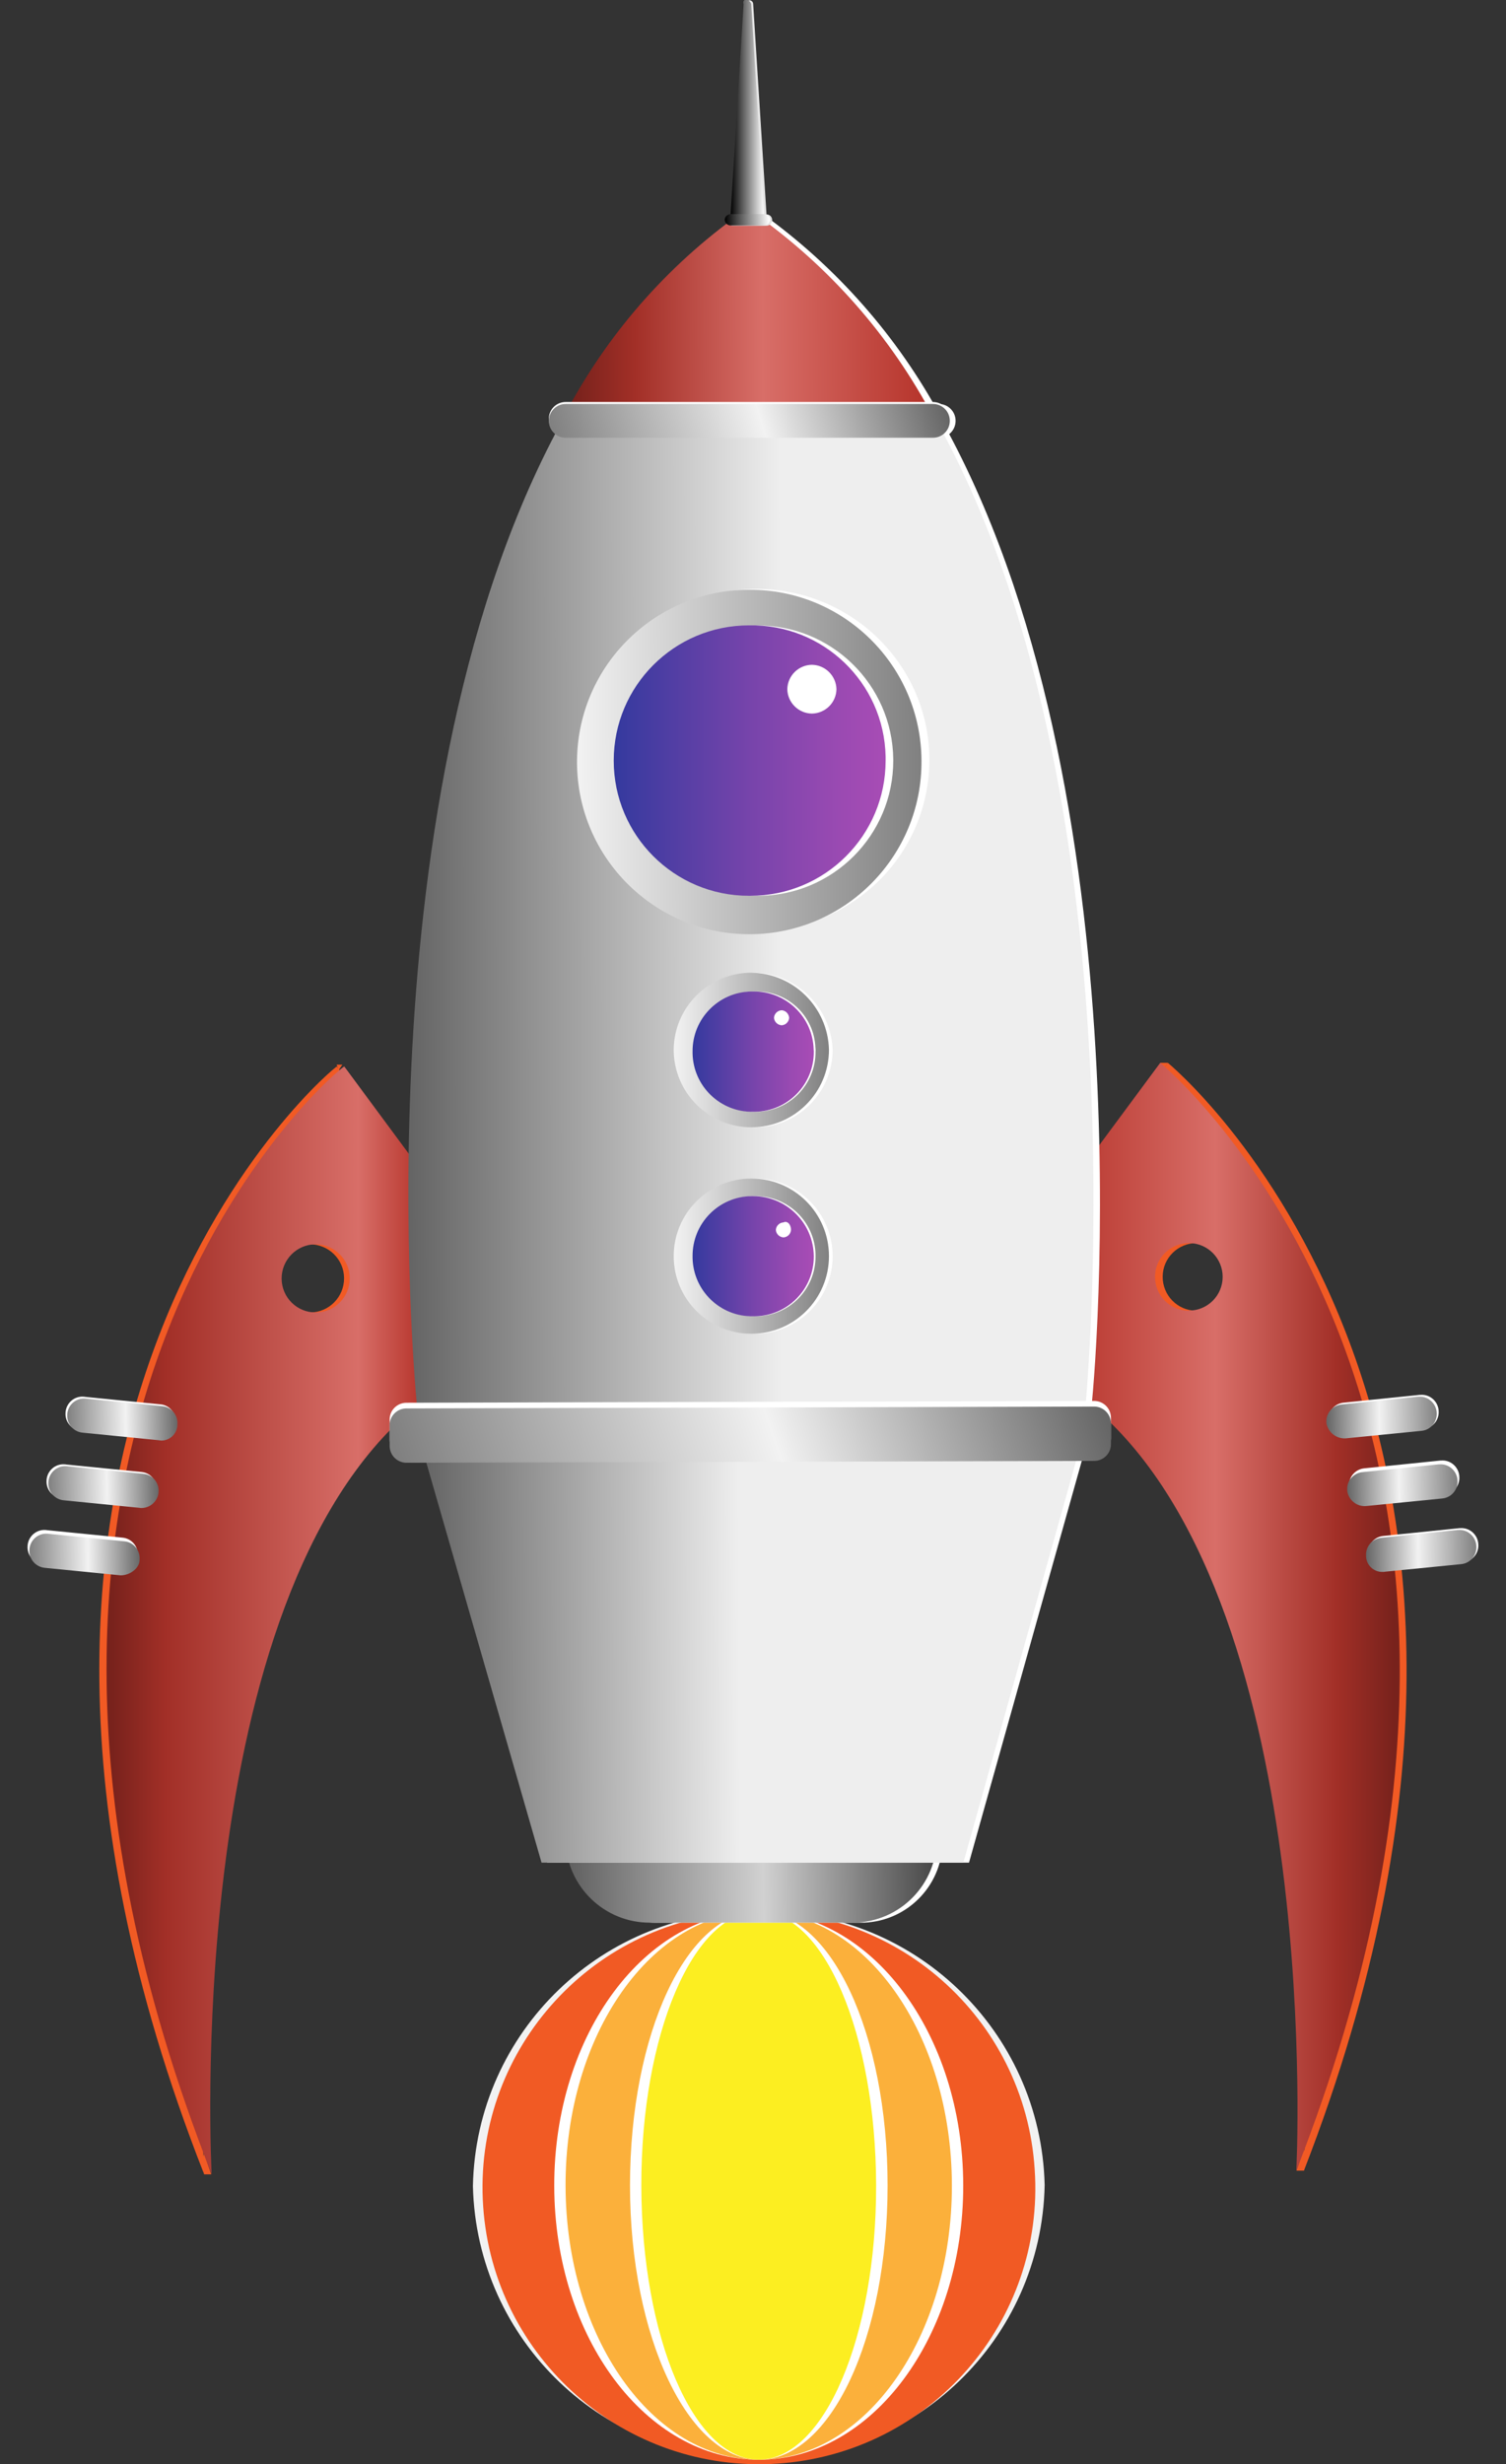 <?xml version="1.0" encoding="utf-8"?>
<!-- Generator: Adobe Illustrator 25.0.0, SVG Export Plug-In . SVG Version: 6.00 Build 0)  -->
<svg version="1.1" id="Layer_1" xmlns="http://www.w3.org/2000/svg" xmlns:xlink="http://www.w3.org/1999/xlink" x="0px" y="0px"
	 viewBox="0 0 1222.5 2000" style="enable-background:new 0 0 1222.5 2000;" xml:space="preserve">
<rect x="0" y="0" width="1222.5" height="2000" fill="#333333" stroke="none"/>
<style type="text/css">
	.st0{fill:#F2F2F2;}
	.st1{fill:#F15A24;}
	.st2{fill:#FFFFFF;}
	.st3{fill:#FBB03B;}
	.st4{fill:#FCEE21;}
	.st5{fill:url(#Vector-10_1_);}
	.st6{fill:url(#Vector-14_1_);}
	.st7{fill:url(#Vector-15_1_);}
	.st8{fill:url(#Vector-16_1_);}
	.st9{fill:url(#Vector-20_1_);}
	.st10{fill:url(#Vector-24_1_);}
	.st11{fill:url(#Vector-25_1_);}
	.st12{fill:url(#Vector-26_1_);}
	.st13{fill:url(#Vector-31_1_);}
	.st14{fill:url(#Vector-32_1_);}
	.st15{fill:url(#Vector-34_1_);}
	.st16{fill:url(#Vector-36_1_);}
	.st17{fill:url(#Vector-38_1_);}
	.st18{fill:url(#Vector-41_1_);}
	.st19{fill:url(#Vector-43_1_);}
	.st20{fill:url(#Vector-46_1_);}
	.st21{fill:url(#Vector-48_1_);}
	.st22{fill:url(#Vector-50_1_);}
	.st23{fill:#E6E6E6;}
	.st24{fill:url(#Vector-52_1_);}
	.st25{fill:url(#Vector-53_1_);}
	.st26{fill:url(#Vector-55_1_);}
	.st27{fill:url(#Vector-57_1_);}
</style>
<g id="Group" transform="translate(0.003 0.005)">
	<path id="Vector" class="st0" d="M848,1773.6c-2.5,125.5-106.1,225.2-231.6,222.9c-125.5,2.8-229.5-96.5-232.5-222
		c2.4-125.5,106.1-225.3,231.6-223C741,1548.7,845,1648.1,848,1773.6z"/>
	<path id="Vector-2" class="st1" d="M839.9,1760.9c8.4,123.6-85.1,230.5-208.7,238.8c-123.6,8.2-230.6-85.3-239-208.9
		s85.1-230.5,208.7-238.8c0.6,0,1.3-0.1,1.9-0.1C725.9,1544.2,832.1,1637.8,839.9,1760.9C839.9,1760.9,839.9,1760.9,839.9,1760.9z"
		/>
	<path id="Vector-3" class="st2" d="M781.9,1773.7c0.2,122.9-73.9,222.7-165.6,222.8c-91.7,0.2-166.2-99.3-166.4-222.2
		s73.9-222.7,165.6-222.8S781.7,1650.8,781.9,1773.7z"/>
	<path id="Vector-4" class="st3" d="M772.7,1773.7c0.2,122.9-69.8,222.6-156.4,222.8s-156.9-99.3-157.2-222.2
		s69.8-222.6,156.4-222.8S772.5,1650.9,772.7,1773.7z"/>
	<path id="Vector-5" class="st2" d="M720.5,1774c0,123.5-46.1,222.5-104.5,222.5c-56.9-0.1-104.6-99.2-104.6-222.5
		s46.1-222.5,104.5-222.5S720.5,1650.5,720.5,1774z"/>
	<path id="Vector-6" class="st4" d="M711.2,1773.8c0.2,122.9-42.2,222.6-95.2,222.7s-95.1-99.4-95.4-222.3
		c-0.2-122.9,42.2-222.6,95.2-222.7S710.9,1651,711.2,1773.8z"/>
	<g id="Group-2">
		<path id="Vector-7" class="st1" d="M941.8,862.7h6.2l-3.1,4.6L941.8,862.7z"/>
		<path id="Vector-8" class="st1" d="M1058.6,1761.9h-6.2l6.2-18.3l1.2,4.6L1058.6,1761.9z"/>
		<path id="Vector-9" class="st1" d="M948,862.7L863.4,977l18.5,172.2l18.3-1.5c181.4,163.1,158.3,614.1,158.3,614.1
			C1296.8,1147.7,948,862.7,948,862.7z M971,1063.9c-15.2-0.1-27.3-12.5-27.2-27.7c0.1-15.2,12.5-27.3,27.7-27.2
			c15.1,0.1,27.2,12.4,27.2,27.4c0,15.2-12.3,27.4-27.4,27.4C971.2,1063.9,971.1,1063.9,971,1063.9z"/>
		
			<linearGradient id="Vector-10_1_" gradientUnits="userSpaceOnUse" x1="-245.253" y1="1944.037" x2="-171.966" y2="1944.111" gradientTransform="matrix(3.792 0 0 -12.219 1788.358 25066.879)">
			<stop  offset="0" style="stop-color:#B5332A"/>
			<stop  offset="0.462" style="stop-color:#D86E68"/>
			<stop  offset="0.816" style="stop-color:#A22F27"/>
			<stop  offset="0.983" style="stop-color:#78221C"/>
		</linearGradient>
		<path id="Vector-10" class="st5" d="M941.8,862.7L857.2,977l18.5,172.2l18.3-1.5c181.4,164.6,158.3,614.1,158.3,614.1
			C1292.2,1149.2,941.8,862.7,941.8,862.7z M964.8,1063.9c-15.2-0.1-27.3-12.5-27.2-27.7c0.1-15.2,12.5-27.3,27.7-27.2
			c15.1,0.1,27.2,12.4,27.2,27.4c0,15.2-12.3,27.4-27.4,27.4C965,1063.9,964.9,1063.9,964.8,1063.9z"/>
		<path id="Vector-11" class="st2" d="M1094,1166l61.5-6.1c7.5-0.7,13-7.4,12.3-14.9c0-0.1,0-0.2,0-0.3c-0.7-7.6-7.4-13.2-14.9-12.5
			c-0.2,0-0.3,0-0.5,0l-61.5,6.3c-7.5,0.6-13.2,7.2-12.6,14.7c0,0.2,0,0.3,0,0.5C1080.3,1160.9,1086.6,1165.9,1094,1166z"/>
		<path id="Vector-12" class="st2" d="M1110.8,1219.3l61.5-6.1c7.5-0.7,13-7.4,12.3-14.9c0-0.1,0-0.2,0-0.3
			c-0.7-7.6-7.4-13.2-14.9-12.5c-0.2,0-0.3,0-0.5,0l-61.5,6.3c-7.5,0.6-13.2,7.2-12.6,14.7c0,0.2,0,0.3,0,0.5
			c-0.2,6.8,5.2,12.5,12.1,12.6C1108.5,1219.7,1109.7,1219.6,1110.8,1219.3z"/>
		<path id="Vector-13" class="st2" d="M1126.2,1274.2l61.5-6.1c7.5-0.7,13-7.4,12.3-14.9c0-0.1,0-0.2,0-0.3
			c-0.7-7.6-7.4-13.2-14.9-12.5c-0.2,0-0.3,0-0.5,0l-61.5,6.3c-7.5,0.6-13.2,7.2-12.6,14.7c0,0.2,0,0.3,0,0.5
			c0.9,7.6,7.8,13.1,15.4,12.2C1126,1274.2,1126.1,1274.2,1126.2,1274.2z"/>
		
			<linearGradient id="Vector-14_1_" gradientUnits="userSpaceOnUse" x1="233.553" y1="850.707" x2="307.575" y2="851.075" gradientTransform="matrix(1.218 0 0 -0.461 792.722 1542.774)">
			<stop  offset="0" style="stop-color:#666666"/>
			<stop  offset="0.47" style="stop-color:#F2F2F2"/>
			<stop  offset="1" style="stop-color:#808080"/>
		</linearGradient>
		<path id="Vector-14" class="st6" d="M1092.4,1167.5l61.5-6.1c7.5-0.7,13-7.4,12.3-14.9c0-0.1,0-0.2,0-0.3
			c-0.7-7.6-7.4-13.2-14.9-12.5c-0.2,0-0.3,0-0.5,0l-61.5,6.3c-7.5,0.6-13.2,7.2-12.6,14.7c0,0.2,0,0.3,0,0.5
			C1078.1,1162.7,1084.8,1168,1092.4,1167.5z"/>
		
			<linearGradient id="Vector-15_1_" gradientUnits="userSpaceOnUse" x1="246.921" y1="735.306" x2="320.134" y2="735.747" gradientTransform="matrix(1.218 0 0 -0.462 792.952 1545.098)">
			<stop  offset="0" style="stop-color:#666666"/>
			<stop  offset="0.47" style="stop-color:#F2F2F2"/>
			<stop  offset="1" style="stop-color:#808080"/>
		</linearGradient>
		<path id="Vector-15" class="st7" d="M1109.3,1222.4l61.5-6.1c7.5-0.7,13-7.4,12.3-14.9c0-0.1,0-0.2,0-0.3
			c-0.7-7.6-7.4-13.2-14.9-12.5c-0.2,0-0.3,0-0.5,0l-61.5,6.3c-7.5,0.6-13.2,7.2-12.6,14.7c0,0.2,0,0.3,0,0.5
			C1094.7,1217.8,1101.7,1223.3,1109.3,1222.4z"/>
		
			<linearGradient id="Vector-16_1_" gradientUnits="userSpaceOnUse" x1="259.328" y1="628.331" x2="332.688" y2="628.698" gradientTransform="matrix(1.218 0 0 -0.464 793.16 1550.628)">
			<stop  offset="0" style="stop-color:#666666"/>
			<stop  offset="0.47" style="stop-color:#F2F2F2"/>
			<stop  offset="1" style="stop-color:#808080"/>
		</linearGradient>
		<path id="Vector-16" class="st8" d="M1124.6,1275.7l61.5-6.1c7.5-0.7,13-7.4,12.3-14.9c0-0.1,0-0.2,0-0.3
			c-0.7-7.6-7.4-13.2-14.9-12.5c-0.2,0-0.3,0-0.5,0l-61.5,6.3c-7.5,0.6-13.2,7.2-12.6,14.7c0,0.2,0,0.3,0,0.5
			c0.3,7.1,6.3,12.7,13.4,12.5C1123.2,1275.9,1123.9,1275.9,1124.6,1275.7z"/>
	</g>
	<g id="Group-3">
		<path id="Vector-17" class="st1" d="M277.9,864.2h-4.6l1.5,4.6L277.9,864.2z"/>
		<path id="Vector-18" class="st1" d="M165.7,1764.9h5.8l-5.8-16.8l-1.5,4.6L165.7,1764.9z"/>
		<path id="Vector-19" class="st1" d="M165.7,1764.8c0,0-24.6-449.5,155.2-614.1l18.5,1.5l18.5-172.2l-84.5-114.3
			C273.2,864.2-75.7,1150.7,165.7,1764.8z M224,1037.9c-0.1-15.3,12.2-27.8,27.4-27.9c15.3-0.1,27.8,12.2,27.9,27.4
			c0.1,15.3-12.2,27.8-27.4,27.9c-0.1,0-0.1,0-0.2,0c-15.2,0.1-27.5-12.1-27.7-27.2C224,1038,224,1038,224,1037.9z"/>
		
			<linearGradient id="Vector-20_1_" gradientUnits="userSpaceOnUse" x1="-377.807" y1="1943.831" x2="-446.385" y2="1943.831" gradientTransform="matrix(3.77 0 0 -12.219 1769.397 25067.09)">
			<stop  offset="6.000000e-03" style="stop-color:#B5332A"/>
			<stop  offset="0.211" style="stop-color:#D86E68"/>
			<stop  offset="0.816" style="stop-color:#A22F27"/>
			<stop  offset="0.983" style="stop-color:#78221C"/>
		</linearGradient>
		<path id="Vector-20" class="st9" d="M171.8,1764.8c0,0-24.6-449.5,155.2-614.1l18.5,1.5l18.5-172.2l-84.5-114.3
			C277.8,864.2-69.6,1150.7,171.8,1764.8z M228.6,1037.9c-0.1-15.3,12.2-27.8,27.4-27.9c15.3-0.1,27.8,12.2,27.9,27.4
			c0.1,15.3-12.2,27.8-27.4,27.9c-0.1,0-0.1,0-0.2,0c-15.2,0.1-27.5-12.1-27.7-27.2C228.6,1038,228.6,1038,228.6,1037.9z"/>
		<path id="Vector-21" class="st2" d="M127.3,1167.5l-61.5-6.1c-7.5-0.6-13.2-7.2-12.6-14.7c0-0.2,0-0.3,0-0.5
			c0.7-7.6,7.3-13.2,14.9-12.5c0.2,0,0.5,0,0.7,0.1l61.5,6.1c7.5,0.7,13,7.4,12.3,14.9c0,0.1,0,0.2,0,0.3
			c-0.8,7.6-7.6,13.2-15.2,12.5C127.4,1167.5,127.3,1167.5,127.3,1167.5z"/>
		<path id="Vector-22" class="st2" d="M111.9,1222.4l-61.5-6.1c-7.5-0.6-13.2-7.2-12.6-14.7c0-0.2,0-0.3,0-0.5
			c0.7-7.6,7.3-13.2,14.9-12.5c0.2,0,0.5,0,0.7,0.1l61.5,6.1c7.5,0.7,13,7.4,12.3,14.9c0,0.1,0,0.2,0,0.3
			C127.3,1216.3,119.5,1222.4,111.9,1222.4z"/>
		<path id="Vector-23" class="st2" d="M96.5,1275.7l-61.5-6.1c-7.5-0.6-13.2-7.2-12.6-14.7c0-0.2,0-0.3,0-0.5
			c0.7-7.6,7.3-13.2,14.9-12.5c0.2,0,0.5,0,0.7,0.1l61.5,6.1c7.5,0.7,13,7.4,12.3,14.9c0,0.1,0,0.2,0,0.3
			c-0.2,7.2-6.1,12.8-13.2,12.7C97.9,1275.9,97.2,1275.8,96.5,1275.7z"/>
		
			<linearGradient id="Vector-24_1_" gradientUnits="userSpaceOnUse" x1="-520.787" y1="854.991" x2="-594.736" y2="854.55" gradientTransform="matrix(1.218 0 0 -0.464 778.831 1548.719)">
			<stop  offset="0" style="stop-color:#666666"/>
			<stop  offset="0.47" style="stop-color:#F2F2F2"/>
			<stop  offset="1" style="stop-color:#808080"/>
		</linearGradient>
		<path id="Vector-24" class="st10" d="M128.7,1169l-61.5-6.1c-7.5-0.6-13.2-7.2-12.6-14.7c0-0.2,0-0.3,0-0.5
			c0.7-7.6,7.3-13.2,14.9-12.5c0.2,0,0.5,0,0.7,0.1l61.5,6.1c7.5,0.7,13,7.4,12.3,14.9c0,0.1,0,0.2,0,0.3
			c-0.2,7.2-6.1,12.8-13.2,12.7C130.1,1169.2,129.4,1169.1,128.7,1169z"/>
		
			<linearGradient id="Vector-25_1_" gradientUnits="userSpaceOnUse" x1="-533.182" y1="733.097" x2="-607.131" y2="732.656" gradientTransform="matrix(1.218 0 0 -0.462 778.623 1545.558)">
			<stop  offset="0" style="stop-color:#666666"/>
			<stop  offset="0.47" style="stop-color:#F2F2F2"/>
			<stop  offset="1" style="stop-color:#808080"/>
		</linearGradient>
		<path id="Vector-25" class="st11" d="M113.4,1223.9l-61.5-6.1c-7.5-0.6-13.2-7.2-12.6-14.7c0-0.2,0-0.3,0-0.5
			c0.7-7.6,7.3-13.2,14.9-12.5c0.2,0,0.5,0,0.7,0.1l61.5,6.1c7.5,0.7,13,7.4,12.3,14.9c0,0.1,0,0.2,0,0.3
			c-0.8,7.6-7.6,13.2-15.2,12.5C113.5,1223.9,113.5,1223.9,113.4,1223.9z"/>
		
			<linearGradient id="Vector-26_1_" gradientUnits="userSpaceOnUse" x1="-545.637" y1="612.567" x2="-619.586" y2="612.199" gradientTransform="matrix(1.218 0 0 -0.461 778.414 1543.946)">
			<stop  offset="0" style="stop-color:#666666"/>
			<stop  offset="0.47" style="stop-color:#F2F2F2"/>
			<stop  offset="1" style="stop-color:#808080"/>
		</linearGradient>
		<path id="Vector-26" class="st12" d="M98,1278.7l-61.5-6.1c-7.5-0.6-13.2-7.2-12.6-14.7c0-0.2,0-0.3,0-0.5
			c0.7-7.6,7.3-13.2,14.9-12.5c0.2,0,0.5,0,0.7,0.1l61.5,6.1c7.5,0.7,13,7.4,12.3,14.9c0,0.1,0,0.2,0,0.3
			C113.4,1272.6,105.7,1278.7,98,1278.7z"/>
	</g>
	<path id="Vector-27" class="st2" d="M769.6,350.6H456.1c-164.2,310.9-112.2,800-112.2,800h541
		C886.5,1150.7,935.6,659.7,769.6,350.6z"/>
	<path id="Vector-28" class="st2" d="M612.9,169.3c-60.9,42.1-110.9,97.9-146,163.1h293.6C724.3,267.5,673.9,211.8,612.9,169.3z"/>
	<path id="Vector-29" class="st2" d="M463.8,355.3H762c7.6,0,13.7-6.1,13.7-13.7s-6.1-13.7-13.7-13.7H463.8
		c-7.6,0-13.7,6.1-13.7,13.7S456.2,355.3,463.8,355.3z"/>
	<path id="Vector-30" class="st2" d="M697.4,1560.6H533c-37.6,0.5-68.5-29.5-69.2-67c-0.2-37.6,30.1-68.2,67.6-68.6h164.5
		c37.6-0.5,68.5,29.5,69.2,67c1.3,36.6-27.3,67.2-63.8,68.6C700,1560.6,698.7,1560.6,697.4,1560.6z"/>
	
		<linearGradient id="Vector-31_1_" gradientUnits="userSpaceOnUse" x1="-351.887" y1="1529.641" x2="-278.304" y2="1530.009" gradientTransform="matrix(4.094 0 0 -1.843 1900.107 4312.523)">
		<stop  offset="0" style="stop-color:#5F5F5F"/>
		<stop  offset="0.53" style="stop-color:#D1D1D1"/>
		<stop  offset="1" style="stop-color:#454545"/>
	</linearGradient>
	<path id="Vector-31" class="st13" d="M692.8,1560.6H528.3c-37.6,0.5-68.5-29.5-69.2-67c-0.2-37.6,30.1-68.2,67.6-68.6h164.5
		c37.6-0.5,68.5,29.5,69.2,67C760.6,1529.6,730.4,1560.2,692.8,1560.6z"/>
	
		<linearGradient id="Vector-32_1_" gradientUnits="userSpaceOnUse" x1="-385.133" y1="1987.957" x2="-302.06" y2="1988.104" gradientTransform="matrix(7.558 0 0 -10.873 3242.213 22366.582)">
		<stop  offset="0" style="stop-color:#646464"/>
		<stop  offset="0.482" style="stop-color:#EEEEEE"/>
		<stop  offset="1" style="stop-color:#EEEEEE"/>
	</linearGradient>
	<path id="Vector-32" class="st14" d="M765.1,350.6H451.5c-164.2,310.9-112.2,800-112.2,800h541C880.4,1150.7,931,659.7,765.1,350.6
		z"/>
	<path id="Vector-33" class="st2" d="M614.4,1179.7H348.5l95.7,332.2h342.4l93.7-333.8L614.4,1179.7z"/>
	
		<linearGradient id="Vector-34_1_" gradientUnits="userSpaceOnUse" x1="-383.269" y1="1841.179" x2="-309.687" y2="1841.4" gradientTransform="matrix(7.227 0 0 -4.536 3113.828 9697.522)">
		<stop  offset="0" style="stop-color:#646464"/>
		<stop  offset="0.482" style="stop-color:#EEEEEE"/>
		<stop  offset="1" style="stop-color:#EEEEEE"/>
	</linearGradient>
	<path id="Vector-34" class="st15" d="M609.9,1179.7H343.9l95.7,332.2H782l93.7-333.8L609.9,1179.7z"/>
	<g id="Group-4">
		<path id="Vector-35" class="st2" d="M725.2,532c46.9,60,36.2,146.7-23.9,193.5c-0.4,0.3-0.9,0.7-1.3,1
			c-61.2,46.8-148.7,35.6-196.2-25c-46.9-60-36.2-146.7,23.9-193.5c0.4-0.3,0.9-0.7,1.3-1C590.3,460.2,677.7,471.4,725.2,532z"/>
		
			<linearGradient id="Vector-36_1_" gradientUnits="userSpaceOnUse" x1="-346.791" y1="1999.085" x2="-273.137" y2="1999.232" gradientTransform="matrix(3.8 0 0 -3.8 1786.184 8215.314)">
			<stop  offset="0" style="stop-color:#F2F2F2"/>
			<stop  offset="1" style="stop-color:#808080"/>
		</linearGradient>
		<path id="Vector-36" class="st16" d="M748,617.4c0.6,77.2-61.5,140.3-138.7,140.9S469,696.8,468.4,619.6s61.5-140.3,138.7-140.9
			c0.4,0,0.7,0,1.1,0C685.1,478.4,747.7,540.5,748,617.4z"/>
		<path id="Vector-37" class="st2" d="M725.1,617.4c0,60.6-49.1,109.7-109.7,109.7c-0.4,0-0.8,0-1.3,0
			c-60.6,0-109.7-49.1-109.7-109.7s49.1-109.7,109.7-109.7c60.6-0.7,110.3,47.9,111,108.5C725.1,616.5,725.1,616.9,725.1,617.4z"/>
		
			<linearGradient id="Vector-38_1_" gradientUnits="userSpaceOnUse" x1="-326.01" y1="1999.098" x2="-252.282" y2="1999.245" gradientTransform="matrix(3 0 0 -2.983 1476.1 6581.683)">
			<stop  offset="0" style="stop-color:#34399E"/>
			<stop  offset="6.600000e-02" style="stop-color:#3D3BA0"/>
			<stop  offset="0.503" style="stop-color:#7744AB"/>
			<stop  offset="0.827" style="stop-color:#9A4AB2"/>
			<stop  offset="1" style="stop-color:#A84CB5"/>
		</linearGradient>
		<path id="Vector-38" class="st17" d="M718.9,617.4c0,60.6-49.1,109.7-109.7,109.7c-0.4,0-0.8,0-1.3,0
			c-60.6,0-109.7-49.1-109.7-109.7S547.3,507.6,608,507.6c60-1.2,109.7,46.5,110.9,106.5C718.9,615.2,718.9,616.3,718.9,617.4z"/>
		<path id="Vector-39" class="st2" d="M679,559.4c-0.2,10.9-9,19.6-19.9,19.8c-10.9-0.1-19.8-8.9-20-19.8c0.2-10.9,9.1-19.7,20-19.8
			C669.9,539.8,678.7,548.5,679,559.4z"/>
	</g>
	<g id="Group-5">
		<path id="Vector-40" class="st2" d="M675.9,852c0,34.8-28.2,63-63,63c-34.8,0-63-28.2-63-63c0.3-34.6,28.4-62.4,63-62.5
			C647,790.6,674.5,817.9,675.9,852z"/>
		
			<linearGradient id="Vector-41_1_" gradientUnits="userSpaceOnUse" x1="-251.027" y1="1862.209" x2="-177.961" y2="1862.356" gradientTransform="matrix(1.713 0 0 -1.706 977.699 4028.425)">
			<stop  offset="0" style="stop-color:#F2F2F2"/>
			<stop  offset="1" style="stop-color:#808080"/>
		</linearGradient>
		<path id="Vector-41" class="st18" d="M672.9,852c0,34.8-28.2,63-63,63s-63-28.2-63-63c0.3-34.6,28.4-62.4,63-62.5
			C644.2,790.1,672,817.6,672.9,852z"/>
		<path id="Vector-42" class="st2" d="M662,853.6c0.2,26.7-21.2,48.5-47.9,48.8c-0.4,0-0.8,0-1.3,0c-26.7,0.5-48.7-20.8-49.2-47.4
			c0-0.4,0-0.9,0-1.3c-0.3-26.7,21.1-48.6,47.8-48.9c0.4,0,0.9,0,1.3,0c26.2-1,48.2,19.4,49.2,45.6
			C662.1,851.4,662.1,852.5,662,853.6z"/>
		
			<linearGradient id="Vector-43_1_" gradientUnits="userSpaceOnUse" x1="-201.861" y1="1821.899" x2="-128.795" y2="1822.046" gradientTransform="matrix(1.337 0 0 -1.327 832.088 3271.704)">
			<stop  offset="0" style="stop-color:#34399E"/>
			<stop  offset="6.600000e-02" style="stop-color:#3D3BA0"/>
			<stop  offset="0.503" style="stop-color:#7744AB"/>
			<stop  offset="0.827" style="stop-color:#9A4AB2"/>
			<stop  offset="1" style="stop-color:#A84CB5"/>
		</linearGradient>
		<path id="Vector-43" class="st19" d="M660.6,853.6c0.2,26.7-21.2,48.5-47.9,48.8c-0.4,0-0.8,0-1.3,0
			c-26.7,0.5-48.7-20.8-49.2-47.4c0-0.4,0-0.9,0-1.3c-0.3-26.7,21.1-48.6,47.8-48.9c0.4,0,0.9,0,1.3,0c26.7-0.5,48.7,20.8,49.2,47.4
			C660.6,852.6,660.6,853.1,660.6,853.6z"/>
		<path id="Vector-44" class="st2" d="M640.6,826.1c-0.2,3.3-2.8,5.9-6.1,6.1c-3.3-0.2-6-2.8-6.2-6.1c0.2-3.3,2.9-5.9,6.2-6.1
			C637.7,820.2,640.3,822.8,640.6,826.1z"/>
	</g>
	<g id="Group-6">
		<path id="Vector-45" class="st2" d="M675.9,1019.6c0,34.8-28.2,63-63,63c-34.8,0-63-28.2-63-63c0-34.8,28.2-63,63-63
			C647.7,956.6,675.9,984.8,675.9,1019.6z"/>
		
			<linearGradient id="Vector-46_1_" gradientUnits="userSpaceOnUse" x1="-250.806" y1="1766.453" x2="-177.74" y2="1766.6" gradientTransform="matrix(1.713 0 0 -1.713 977.699 4045.703)">
			<stop  offset="0" style="stop-color:#F2F2F2"/>
			<stop  offset="1" style="stop-color:#808080"/>
		</linearGradient>
		<path id="Vector-46" class="st20" d="M672.9,1019.6c0,34.8-28.2,63-63,63s-63-28.2-63-63c0-34.8,28.2-63,63-63
			S672.9,984.8,672.9,1019.6z"/>
		<path id="Vector-47" class="st2" d="M662,1019.6c0.2,26.7-21.2,48.5-47.9,48.8c-0.4,0-0.8,0-1.3,0c-26.7,0.5-48.7-20.8-49.2-47.4
			c0-0.4,0-0.9,0-1.3c-0.2-26.7,21.2-48.5,47.9-48.8c0.4,0,0.8,0,1.3,0c26.7-0.5,48.7,20.8,49.2,47.4
			C662,1018.8,662,1019.2,662,1019.6z"/>
		
			<linearGradient id="Vector-48_1_" gradientUnits="userSpaceOnUse" x1="-201.858" y1="1698.176" x2="-128.498" y2="1698.397" gradientTransform="matrix(1.337 0 0 -1.326 832.08 3271.921)">
			<stop  offset="0" style="stop-color:#34399E"/>
			<stop  offset="6.600000e-02" style="stop-color:#3D3BA0"/>
			<stop  offset="0.503" style="stop-color:#7744AB"/>
			<stop  offset="0.827" style="stop-color:#9A4AB2"/>
			<stop  offset="1" style="stop-color:#A84CB5"/>
		</linearGradient>
		<path id="Vector-48" class="st21" d="M660.6,1019.6c0.2,26.7-21.2,48.5-47.9,48.8c-0.4,0-0.8,0-1.3,0
			c-26.7,0.5-48.7-20.8-49.2-47.4c0-0.4,0-0.9,0-1.3c-0.2-26.7,21.2-48.5,47.9-48.8c0.4,0,0.8,0,1.3,0
			C638.3,970.9,660.3,992.6,660.6,1019.6z"/>
		<path id="Vector-49" class="st2" d="M642.1,998.3c-0.2,3.3-2.8,5.9-6.1,6.1c-3.3-0.2-6-2.8-6.2-6.1c0.2-3.3,2.9-5.9,6.2-6.1
			C639,990.7,642.1,993.7,642.1,998.3z"/>
	</g>
	
		<linearGradient id="Vector-50_1_" gradientUnits="userSpaceOnUse" x1="-350.642" y1="2161.673" x2="-276.988" y2="2161.894" gradientTransform="matrix(3.99 0 0 -2.216 1859.78 5041.504)">
		<stop  offset="1.700000e-02" style="stop-color:#78221C"/>
		<stop  offset="0.184" style="stop-color:#A22F27"/>
		<stop  offset="0.538" style="stop-color:#D86E68"/>
		<stop  offset="1" style="stop-color:#B5332A"/>
	</linearGradient>
	<path id="Vector-50" class="st22" d="M606.7,169.3c-60.9,42.1-110.9,97.9-146,163.1h293.6C718.6,267.2,668,211.3,606.7,169.3z"/>
	<g id="Group-7">
		<path id="Vector-51" class="st23" d="M594.5,173.9L605.2,3.3c0-1.7,1.4-3.1,3.1-3.1s3.1,1.4,3.1,3.1L622.2,174
			c2.5,0,4.6,2,4.6,4.6c0,2.5-2,4.6-4.6,4.6l0,0h-27.7c-2.5-0.1-4.5-2.1-4.6-4.6c-0.3-2.2,1.2-4.3,3.4-4.6
			C593.7,173.8,594.1,173.8,594.5,173.9z"/>
		
			<linearGradient id="Vector-52_1_" gradientUnits="userSpaceOnUse" x1="427.607" y1="2213.438" x2="354.173" y2="2213.438" gradientTransform="matrix(0.376 0 0 -2.428 459.702 5463.911)">
			<stop  offset="0" style="stop-color:#FFFFFF"/>
			<stop  offset="1" style="stop-color:#000000"/>
		</linearGradient>
		<path id="Vector-52" class="st24" d="M609.8,3.3l10.7,175.2h-27.7L603.6,3.3C602.1-1.4,608.2-1.4,609.8,3.3z"/>
		
			<linearGradient id="Vector-53_1_" gradientUnits="userSpaceOnUse" x1="233.192" y1="5460.099" x2="161.156" y2="5459.51" gradientTransform="matrix(0.5 0 0 -0.124 507.74 855.484)">
			<stop  offset="0" style="stop-color:#FFFFFF"/>
			<stop  offset="1" style="stop-color:#000000"/>
		</linearGradient>
		<path id="Vector-53" class="st25" d="M592.9,183h27.7c2.4-0.2,4.3-2.1,4.5-4.6c-0.1-2.4-2.1-4.4-4.5-4.6h-27.7
			c-2.5,0.1-4.5,2.1-4.6,4.6C588.5,181,590.5,182.9,592.9,183z"/>
	</g>
	<path id="Vector-54" class="st2" d="M459.2,353.7h298.1c7.6,0,13.7-6.1,13.7-13.7s-6.1-13.7-13.7-13.7H459.2
		c-7.6,0-13.7,6.1-13.7,13.7S451.6,353.7,459.2,353.7z"/>
	
		<linearGradient id="Vector-55_1_" gradientUnits="userSpaceOnUse" x1="-284.273" y1="2720.125" x2="-357.707" y2="2718.286" gradientTransform="matrix(4.425 0 0 -0.373 2028.309 1355.824)">
		<stop  offset="0" style="stop-color:#666666"/>
		<stop  offset="0.47" style="stop-color:#F2F2F2"/>
		<stop  offset="1" style="stop-color:#808080"/>
	</linearGradient>
	<path id="Vector-55" class="st26" d="M459.2,355.3h298.1c7.6,0,13.7-6.1,13.7-13.7s-6.1-13.7-13.7-13.7H459.2
		c-7.6,0-13.7,6.1-13.7,13.7S451.6,355.3,459.2,355.3z"/>
	<path id="Vector-56" class="st2" d="M330.1,1182.7l557.9-1.5c7.6,0.1,13.8-6,13.8-13.5c0,0,0-0.1,0-0.1v-16.8
		c0-7.6-6.1-13.7-13.7-13.7c0,0-0.1,0-0.1,0l-557.9,1.5c-7.6-0.1-13.8,6-13.8,13.5c0,0,0,0.1,0,0.1v16.8c0,7.6,6.1,13.7,13.7,13.7
		C330,1182.7,330.1,1182.7,330.1,1182.7z"/>
	
		<linearGradient id="Vector-57_1_" gradientUnits="userSpaceOnUse" x1="-313.466" y1="1126.17" x2="-387.047" y2="1124.183" gradientTransform="matrix(7.958 0 0 -0.621 3397.008 1863.173)">
		<stop  offset="0" style="stop-color:#666666"/>
		<stop  offset="0.47" style="stop-color:#F2F2F2"/>
		<stop  offset="1" style="stop-color:#808080"/>
	</linearGradient>
	<path id="Vector-57" class="st27" d="M330.1,1187.3l557.9-1.5c7.6,0.1,13.8-6,13.8-13.5c0,0,0-0.1,0-0.1v-16.8
		c0-7.6-6.1-13.7-13.7-13.7c0,0-0.1,0-0.1,0l-557.9,1.5c-7.6-0.1-13.8,6-13.8,13.5c0,0,0,0.1,0,0.1v16.8c0,7.6,6.1,13.7,13.7,13.7
		C330,1187.3,330.1,1187.3,330.1,1187.3z"/>
</g>
</svg>
